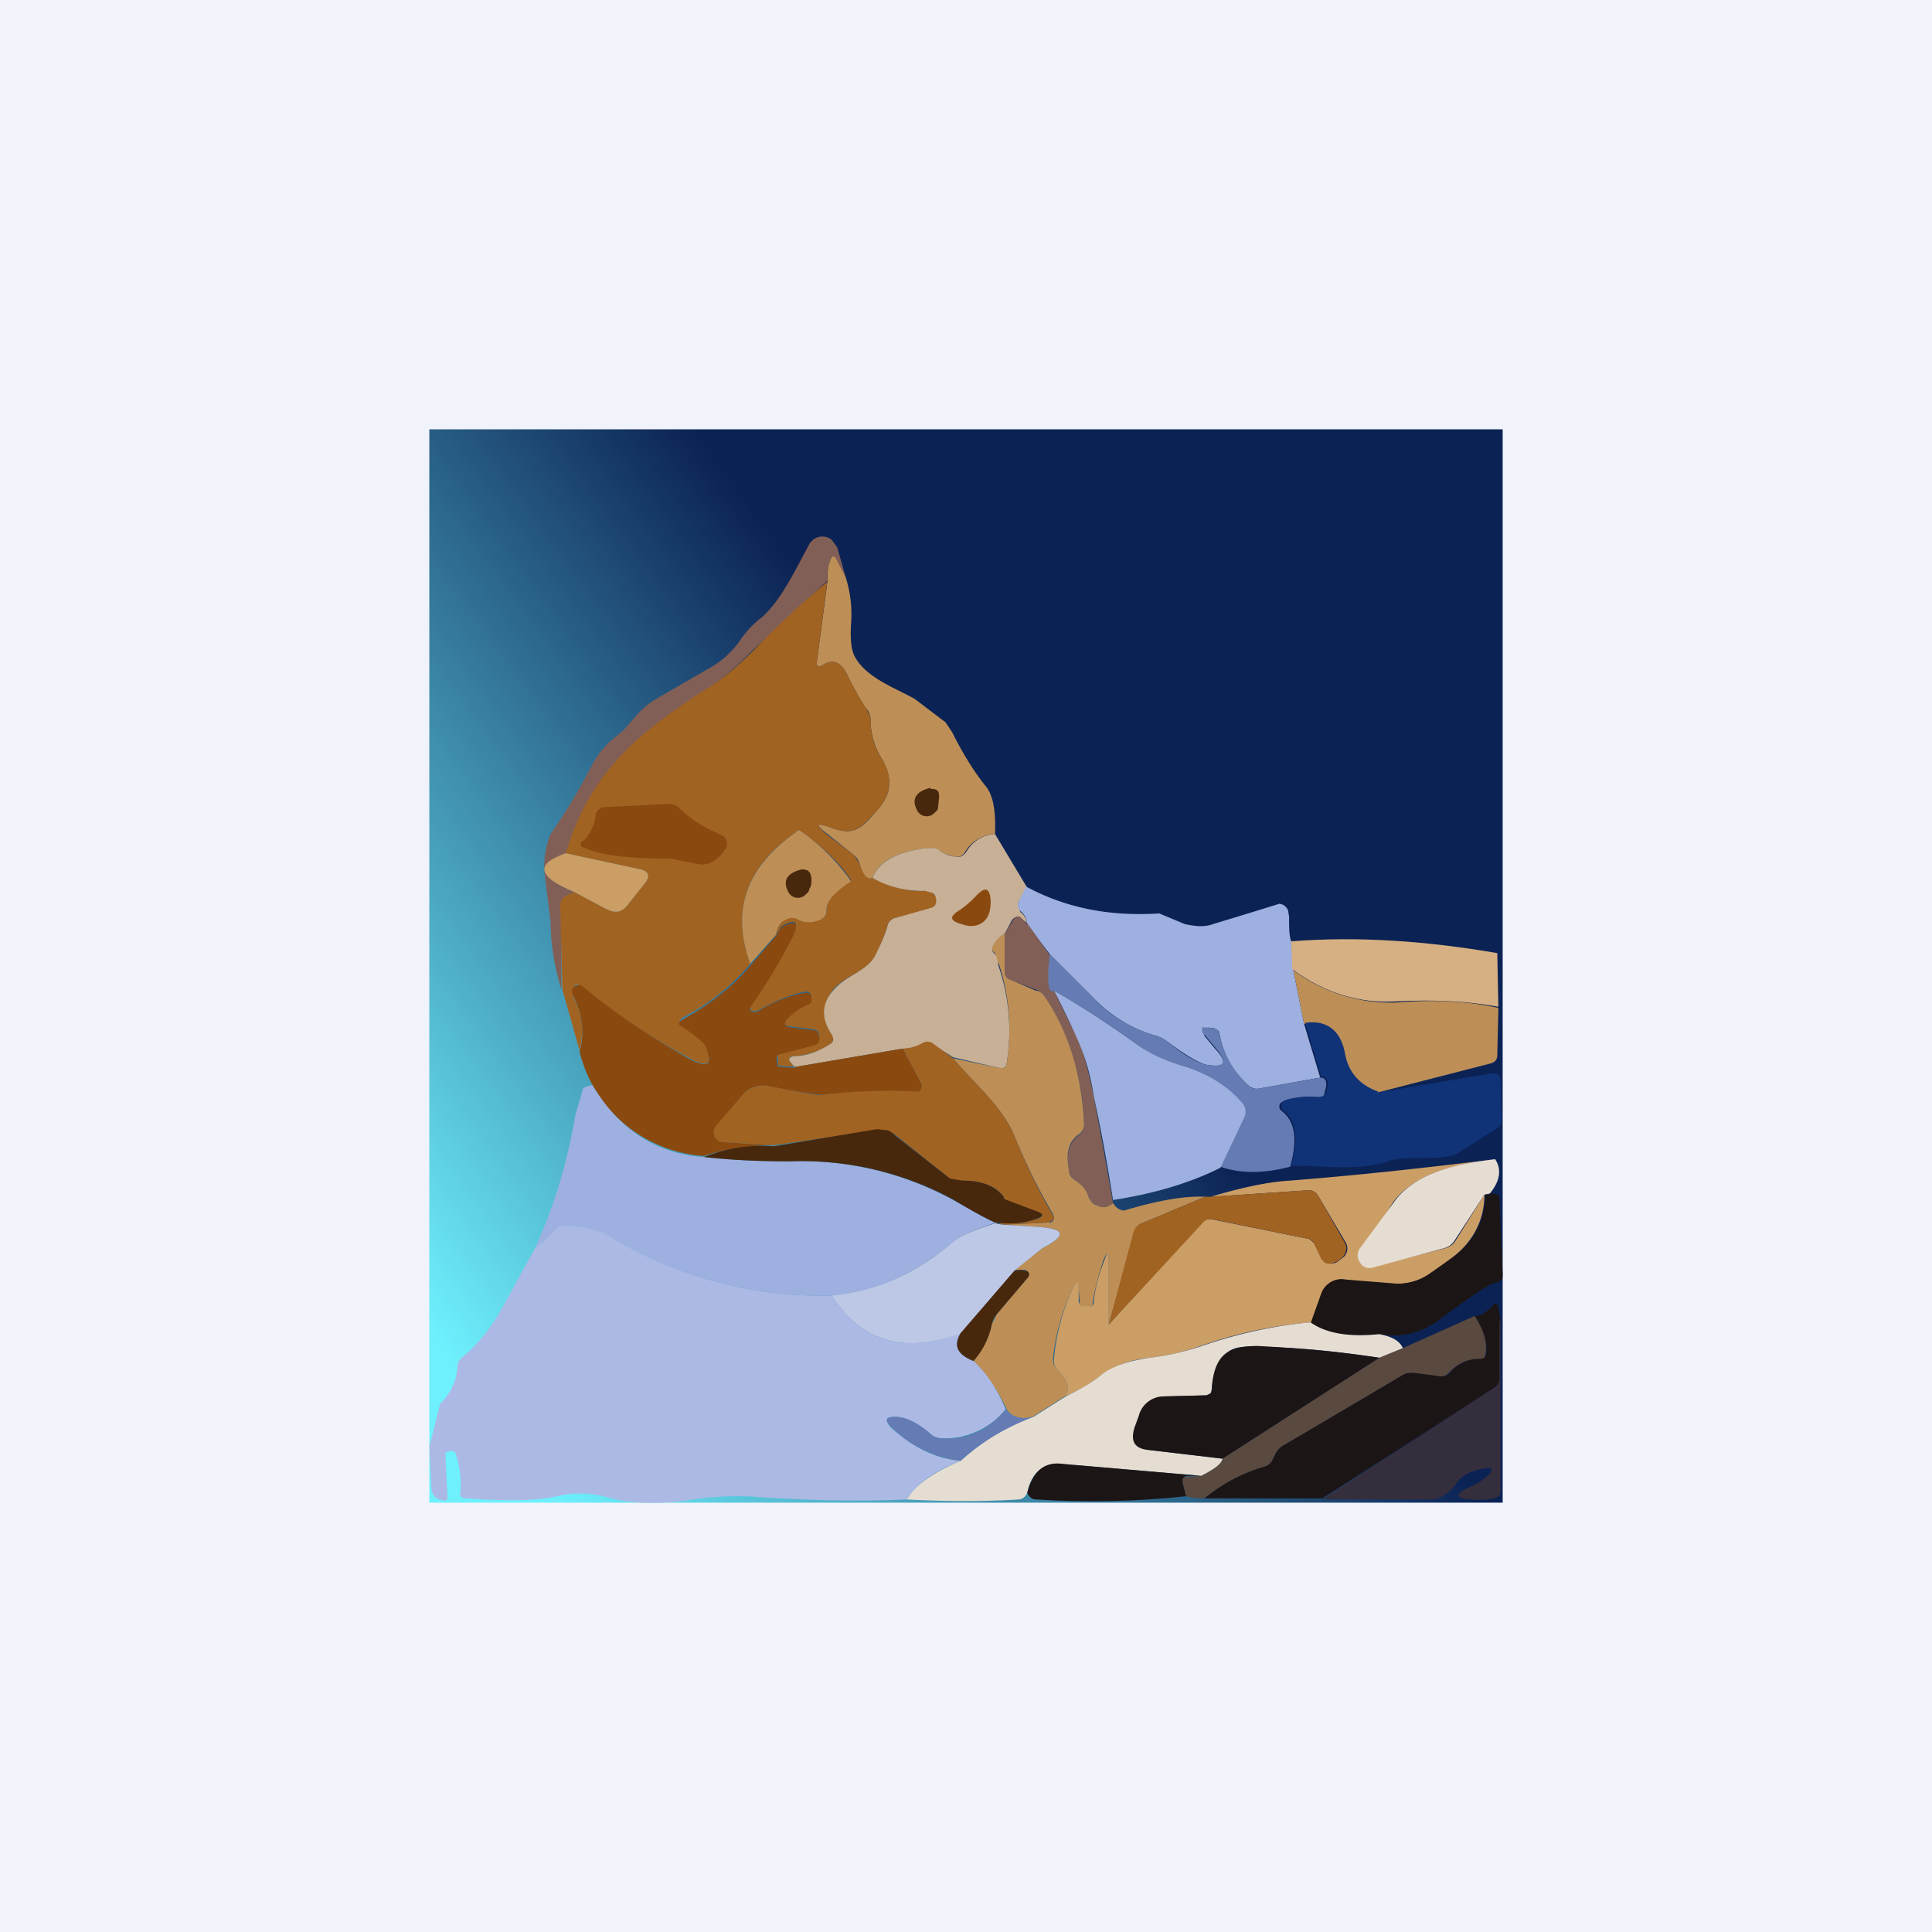<!-- by TradingView --><svg width="18" height="18" viewBox="0 0 18 18" xmlns="http://www.w3.org/2000/svg"><path fill="#F0F3FA" d="M0 0h18v18H0z"/><path fill="url(#a)" d="M4 4h10v10H4z"/><path d="m7.88 5.38-.1-.17c-.01-.04-.03-.03-.04 0a.45.45 0 0 0-.03.2l-.7.65a2.9 2.9 0 0 1-.48.4c-.6.39-1.03.73-1.26 1.5-.29.09-.26.2.08.35l-.07.05a.1.1 0 0 0-.05.09v.77c-.06-.2-.1-.41-.1-.63l-.05-.4a.79.79 0 0 1 .05-.42c.14-.2.27-.42.38-.63a.79.79 0 0 1 .23-.28c.14-.1.18-.23.36-.34l.5-.29a.86.86 0 0 0 .3-.27.88.88 0 0 1 .2-.21c.18-.16.32-.46.44-.68a.14.14 0 0 1 .21-.04l.05.07.08.28Z" fill="#825F56"/><path d="M7.88 5.38c.04.13.06.27.05.42-.01.15 0 .25.03.31.1.2.38.3.56.4l.29.22.06.09c.09.18.19.35.31.5.07.08.1.23.09.45a.35.35 0 0 0-.28.17.08.08 0 0 1-.09.04.34.34 0 0 1-.14-.05.17.17 0 0 0-.1-.03c-.3.03-.47.12-.53.28-.05.02-.09-.02-.12-.13a.16.16 0 0 0-.05-.08l-.25-.2c-.12-.09-.11-.11.03-.06.23.09.3-.01.44-.17.13-.15.14-.3.03-.48a.7.7 0 0 1-.1-.37.17.17 0 0 0-.05-.1 3.67 3.67 0 0 1-.18-.33c-.06-.1-.13-.12-.22-.06-.04.02-.05.01-.05-.03l.1-.76c0-.07 0-.13.03-.2.01-.03.03-.04.05 0l.09.17Z" fill="#BD8F57"/><path d="m7.71 5.4-.1.77c0 .04.01.05.05.03.09-.06.16-.04.22.06.1.2.16.3.18.32l.05.1c0 .13.02.25.1.38.11.17.1.33-.03.48-.15.16-.21.26-.44.17-.14-.05-.15-.03-.03.07l.25.19.05.08c.03.1.07.15.12.13.18.09.34.13.5.12.02 0 .04 0 .06.02l.04.05c0 .05-.02.08-.06.1l-.32.08a.1.1 0 0 0-.08.07 1.5 1.5 0 0 1-.12.29c-.08.14-.27.18-.38.3-.11.14-.12.28-.02.43.02.04.02.07-.02.09a.67.67 0 0 1-.33.11c-.05 0-.06.03-.03.06 0 .02.02.03.04.04l-.14-.01c-.02 0-.02-.01-.02-.03v-.03a.04.04 0 0 1 0-.04.04.04 0 0 1 .03-.02l.3-.08c.05-.01.06-.04.05-.09 0-.03-.02-.04-.05-.05l-.23-.03c-.04 0-.05-.03-.02-.07.05-.06.12-.1.2-.14.02-.01.03-.02.03-.04v-.03c-.01-.03-.03-.05-.06-.04-.16.03-.31.1-.45.18h-.04a.04.04 0 0 1-.02-.03L7 9.34c.17-.25.3-.45.38-.61.07-.14.04-.18-.1-.1l-.05.08c.01-.08.05-.13.1-.15a.11.11 0 0 1 .1 0c.07.04.14.04.21 0 .04 0 .06-.03.06-.08 0-.09.08-.18.22-.27a.01.01 0 0 0 .01 0V8.2c-.1-.15-.25-.3-.46-.45-.02-.02-.04-.02-.05 0-.47.32-.61.73-.43 1.23-.17.2-.38.37-.63.5-.04.03-.04.06 0 .08.12.08.2.14.21.17.08.19.03.23-.16.12a7.02 7.02 0 0 1-1.03-.68.06.06 0 0 0-.04.03v.09c.09.16.1.32.06.5l-.16-.57-.02-.77a.1.1 0 0 1 .05-.1l.08-.04.3.16c.08.04.14.03.19-.03l.16-.2c.06-.07.05-.12-.03-.14l-.7-.15c.23-.76.66-1.1 1.26-1.5.17-.1.33-.23.49-.39.21-.22.45-.44.7-.65Z" fill="#A16322"/><path d="M8.67 7.35c.05 0 .08.01.08.07l-.01.1c0 .03-.02.04-.04.06a.1.1 0 0 1-.16-.04c-.05-.1 0-.17.13-.2Z" fill="#48280D"/><path d="M5.43 7.84a.4.4 0 0 0 .12-.25c0-.02.02-.04.03-.05a.08.08 0 0 1 .05-.02l.6-.03c.04 0 .07.01.1.04.1.1.23.18.39.25a.09.09 0 0 1 .05.05.1.1 0 0 1-.01.08c-.07.1-.15.16-.26.14L6.25 8c-.38 0-.65-.03-.8-.1-.05-.01-.05-.04-.02-.07Z" fill="#8A490F"/><path d="m7.23 8.71-.24.27c-.18-.5-.04-.9.43-1.23.01-.02.03-.02.05 0a1.92 1.92 0 0 1 .46.46c-.15.1-.23.18-.23.27 0 .05-.02.07-.06.09-.07.03-.14.03-.2 0a.11.11 0 0 0-.1-.01c-.06.02-.1.07-.11.15Z" fill="#BD8F57"/><path d="m9.27 7.77.3.5-.08.13c-.01.04 0 .07.02.1.03.02.05.06.06.1l-.04-.03c-.03-.04-.06-.04-.1 0l-.07.13a.3.3 0 0 0-.1.1c-.02.03-.02.06 0 .08a.1.1 0 0 1 .04.06v.05c.1.29.13.6.08.91 0 .04-.03.06-.07.05l-.43-.1-.19-.12a.09.09 0 0 0-.1 0 .4.4 0 0 1-.18.04l-1 .17a.11.11 0 0 1-.04-.04c-.03-.03-.02-.05.03-.06.11 0 .22-.04.33-.11.04-.02.04-.05.02-.09-.1-.15-.1-.29.02-.42.11-.13.3-.17.38-.31.06-.12.1-.21.12-.29a.1.1 0 0 1 .08-.07l.32-.09c.04-.01.06-.04.05-.09a.08.08 0 0 0-.03-.05l-.07-.02a.93.93 0 0 1-.49-.12c.06-.16.24-.25.52-.28.04 0 .08 0 .11.03.05.03.1.05.14.05.04.01.07 0 .1-.04.06-.1.15-.16.27-.17Z" fill="#C7B095"/><path d="m5.27 7.95.7.15c.08.02.09.07.03.14l-.16.2c-.05.06-.11.07-.19.03l-.3-.16c-.34-.14-.37-.26-.08-.36Z" fill="#CB9E66"/><path d="m10.8 8.51.24.1c.1.02.18.03.26 0a69.65 69.65 0 0 0 .62-.19.1.1 0 0 1 .08.06l.01.06c0 .1 0 .18.02.23l.02.27.1.5.15.5-.56.1c-.04.01-.07 0-.1-.02a.83.83 0 0 1-.28-.5c0-.01-.02-.03-.05-.04a.24.24 0 0 0-.1 0v.03l.01.04.1.12c.12.13.1.18-.08.15-.08-.02-.21-.1-.37-.22a.3.3 0 0 0-.1-.05 1.29 1.29 0 0 1-.57-.34l-.42-.42-.21-.28a.17.17 0 0 0-.06-.12c-.03-.02-.03-.05-.02-.09l.07-.14c.37.2.78.28 1.24.25Z" fill="#9EB0DF"/><path d="M9.16 8.59c-.05.04-.12.05-.2.02-.11-.03-.12-.07-.02-.13a.9.9 0 0 0 .16-.14c.08-.08.12-.07.13.05 0 .1-.02.16-.07.2Z" fill="#8A490F"/><path d="m9.57 8.6.21.3c-.02.25-.01.37.04.33l.23.47c.06.15.1.32.14.51a182.98 182.98 0 0 1 .18 1c-.05.04-.1.05-.15.02a.14.14 0 0 1-.08-.08.29.29 0 0 0-.12-.15.13.13 0 0 1-.06-.09c-.03-.16 0-.27.1-.34a.11.11 0 0 0 .04-.1 2.3 2.3 0 0 0-.37-1.19.15.15 0 0 0-.08-.06l-.23-.09c-.04-.01-.06-.04-.06-.08V8.7l.08-.13c.03-.04.06-.04.09 0l.04.04Z" fill="#825F56"/><path d="m7.41 9.94 1-.17.17.32a.06.06 0 0 1 0 .06.06.06 0 0 1-.06.03 5.3 5.3 0 0 0-.86.02c-.03 0-.2-.02-.5-.08a.24.24 0 0 0-.24.08l-.25.3a.09.09 0 0 0-.01.09.1.1 0 0 0 .07.05l.48.03c-.23 0-.44.03-.65.1A1.28 1.28 0 0 1 5.4 9.8a.7.7 0 0 0-.05-.5c-.02-.04-.03-.07-.01-.1a.06.06 0 0 1 .04-.02.06.06 0 0 1 .05.01c.27.23.6.45.98.67.19.1.24.07.16-.12-.02-.03-.09-.09-.21-.17-.05-.02-.04-.05 0-.07.25-.14.46-.3.63-.5l.24-.28a.86.86 0 0 1 .05-.08c.14-.08.17-.04.1.1a5.5 5.5 0 0 1-.4.66l.03.03h.04c.14-.09.29-.15.45-.18.03 0 .05 0 .06.04v.03c0 .02-.01.03-.03.04a.54.54 0 0 0-.2.14c-.03.04-.02.06.02.07l.23.03c.03 0 .04.02.05.05.01.05 0 .08-.05.09l-.3.08a.04.04 0 0 0-.04.06v.03c0 .02.01.03.03.03l.14.01Z" fill="#8A490F"/><path d="M9.36 8.7v.35c0 .04.02.07.06.08l.23.1c.03 0 .06.02.08.05.23.34.35.74.37 1.19a.11.11 0 0 1-.05.1c-.1.07-.12.18-.09.34 0 .04.03.07.06.09.05.03.1.08.12.15.02.04.04.07.08.08.05.03.1.02.15-.02.04.06.09.08.13.06.28-.08.52-.13.73-.12l-.6.25a.12.12 0 0 0-.06.08l-.24.86v-.6c0-.08-.01-.09-.05 0-.04.13-.08.26-.1.4 0 .03-.01.04-.04.04l-.06-.01-.02-.02v-.02l-.01-.13c0-.07-.02-.07-.05-.01a2 2 0 0 0-.19.67c0 .04.01.07.04.1.1.1.13.19.07.25l-.3.19c-.11.03-.2 0-.24-.07-.09-.19-.2-.34-.31-.45.08-.1.14-.2.17-.34l.05-.1.28-.33c.03-.03.02-.06-.02-.08h-.1l.26-.2c.23-.12.22-.18-.04-.2l-.33-.02.43-.02h.02a.05.05 0 0 0 .03-.05l-.01-.03a5.55 5.55 0 0 1-.36-.73c-.12-.28-.37-.48-.57-.72l.43.09c.04 0 .07 0 .07-.05a1.96 1.96 0 0 0-.11-1.02c-.03-.02-.03-.05-.02-.07a.3.3 0 0 1 .11-.11Z" fill="#BD8F57"/><path d="m13.95 8.88.01.5c-.27-.05-.59-.07-.95-.05-.33.02-.66-.07-.97-.3l-.01-.26c.64-.05 1.28 0 1.92.11Z" fill="#D6B083"/><path d="M12.3 10.04c.06 0 .07.05.04.14 0 .04-.03.06-.07.05-.1 0-.2 0-.3.03a.05.05 0 0 0-.05.04.05.05 0 0 0 .02.05c.13.1.15.27.08.52-.23.06-.45.07-.65 0l.22-.45a.14.14 0 0 0-.02-.15 1.27 1.27 0 0 0-.55-.34c-.17-.05-.3-.1-.4-.18a8.85 8.85 0 0 0-.8-.52c-.05.04-.07-.08-.04-.34l.42.42c.15.16.34.27.57.34a.3.3 0 0 1 .1.05c.16.13.28.2.37.22.17.03.2-.02.09-.15l-.1-.12a.07.07 0 0 1-.03-.04v-.04l.11.01c.03.01.05.03.05.05.04.2.14.37.28.49.02.02.06.03.1.02l.56-.1Z" fill="#647CB3"/><path d="m13.96 9.39-.01.44c0 .05-.03.07-.07.08l-1.05.27a.45.45 0 0 1-.31-.36c-.04-.21-.17-.3-.37-.28l-.1-.5c.3.22.63.31.96.3.36-.03.68-.01.95.05Z" fill="#BD8F57"/><path d="M11.37 10.88c-.28.14-.61.24-1 .3-.05-.32-.11-.65-.18-.97-.03-.2-.08-.36-.14-.5a7.7 7.7 0 0 0-.23-.48c.28.16.55.34.8.52.1.07.23.13.4.18.2.06.4.17.55.34a.13.13 0 0 1 .02.15l-.22.46Z" fill="#9EB0DF"/><path d="M12.83 10.18 13.9 10c.05 0 .07.01.08.06l.01.35a.1.1 0 0 1-.04.1l-.36.23c-.06.04-.19.05-.37.05-.12 0-.22 0-.32.04-.29.08-.57.03-.87.03.07-.25.05-.42-.08-.52l-.01-.02v-.03a.06.06 0 0 1 .03-.04c.1-.03.21-.04.3-.03.05 0 .07-.01.09-.05.02-.1.01-.14-.05-.14l-.15-.5c.2-.03.33.07.37.28.03.18.14.3.31.36Z" fill="#103277"/><path d="M8.88 9.86c.2.24.45.44.57.72a5.55 5.55 0 0 0 .37.76.05.05 0 0 1-.03.04l-.02.01-.43.02a.17.17 0 0 0-.06-.02c.15.02.28 0 .4-.04.04-.02.04-.04-.01-.06l-.29-.1a.08.08 0 0 1-.03-.04c-.07-.1-.2-.15-.38-.15-.06 0-.1 0-.12-.02l-.5-.4a.27.27 0 0 0-.1-.05.19.19 0 0 0-.08 0l-.96.14-.48-.03-.04-.01a.1.1 0 0 1-.02-.14l.25-.29c.06-.07.15-.1.25-.08.3.06.46.09.49.08a5.3 5.3 0 0 1 .9-.03.06.06 0 0 0 .02-.08l-.17-.32a.4.4 0 0 0 .18-.05.09.09 0 0 1 .1 0l.19.14Z" fill="#A16322"/><path d="M5.52 10.11c.25.42.6.64 1.04.67.27.03.53.04.79.04a2.96 2.96 0 0 1 1.53.36c.2.11.33.19.4.21-.2.07-.33.12-.39.17-.34.3-.72.47-1.14.51a3.8 3.8 0 0 1-2.07-.55.83.83 0 0 0-.42-.1.11.11 0 0 0-.1.05c-.04.06-.1.1-.17.15.18-.4.3-.81.37-1.23l.07-.24c0-.02.04-.03.09-.04Z" fill="#9EB0DF"/><path d="M9.29 11.4a3.9 3.9 0 0 1-.4-.22 2.96 2.96 0 0 0-1.53-.36c-.27 0-.53-.01-.8-.04.2-.08.42-.12.65-.1l.96-.16.09.01c.03 0 .06.03.08.05l.51.4.12.02c.18 0 .3.05.38.15 0 .02.02.03.03.03l.29.11c.05.02.05.04 0 .06a.75.75 0 0 1-.38.04Z" fill="#48280D"/><path d="M13.93 10.8c-.33.04-.74.12-.95.4a51.49 51.49 0 0 1-.32.5.11.11 0 0 0 .07.1.1.1 0 0 0 .07 0l.66-.17a.16.16 0 0 0 .1-.07l.27-.43c0 .23-.1.43-.29.58-.04.03-.12.1-.24.17a.48.48 0 0 1-.28.08 3.7 3.7 0 0 1-.5-.04.19.19 0 0 0-.2.13l-.1.27c-.36.03-.7.1-1.06.23-.12.04-.27.08-.45.1a.96.96 0 0 0-.45.16c-.11.09-.22.15-.34.2.06-.06.03-.15-.07-.25a.12.12 0 0 1-.03-.1 2 2 0 0 1 .18-.67c.03-.06.05-.06.05 0v.14l.01.02.02.02h.06c.03.01.04 0 .05-.03.01-.14.05-.27.1-.4.03-.09.04-.08.04 0v.6l.86-.94a.1.1 0 0 1 .1-.04l.89.18c.02 0 .04.02.06.04l.08.15c.02.04.05.05.1.04.03 0 .06-.03.1-.06a.11.11 0 0 0 .02-.13l-.26-.44a.1.1 0 0 0-.1-.05l-.9.06c.3-.09.55-.14.73-.15.64-.05 1.28-.12 1.92-.2Z" fill="#CB9E66"/><path d="M13.93 10.8c.06.09.05.2-.05.32l-.05.01-.28.43a.16.16 0 0 1-.1.07l-.66.18a.1.1 0 0 1-.12-.05.11.11 0 0 1 0-.13l.31-.42c.2-.29.61-.37.95-.41Z" fill="#E6DDD2"/><path d="m10.33 12.34.23-.86a.12.12 0 0 1 .07-.08l.6-.25h.05l.9-.06a.1.1 0 0 1 .1.05l.25.44c.01.02.02.05.01.07a.1.1 0 0 1-.03.06.21.21 0 0 1-.1.06c-.04.01-.07 0-.1-.04l-.07-.15a.08.08 0 0 0-.06-.04l-.88-.18a.1.1 0 0 0-.1.04l-.87.94Z" fill="#A16322"/><path d="M13.88 11.12h.03c.04 0 .06.02.06.06l.03.7c0 .04-.02.06-.06.07-.05 0-.24.13-.55.36a.7.7 0 0 1-.54.12c-.3.03-.5 0-.64-.1l.1-.28a.2.2 0 0 1 .08-.1.19.19 0 0 1 .13-.03l.5.04c.1 0 .2-.03.28-.08l.24-.17c.2-.15.3-.35.3-.58h.04Z" fill="#1C1515"/><path d="M7.75 12.07c.27.43.67.55 1.2.35-.07.12-.03.2.12.26.12.11.22.26.3.45a.73.73 0 0 1-.6.27.16.16 0 0 1-.1-.04c-.12-.1-.23-.16-.33-.16-.09 0-.1.03-.04.1.2.18.41.29.65.31-.26.1-.43.23-.5.36-.43.02-.88.01-1.35-.02-.21-.02-.43-.01-.64.02-.32.05-.58.04-.8-.02a.93.93 0 0 0-.47-.01c-.16.04-.44.05-.85.02-.04 0-.06-.02-.05-.06a.9.9 0 0 0-.04-.34c0-.03-.03-.05-.06-.04l-.03.01a.03.03 0 0 0-.01.03l.02.4a.03.03 0 0 1-.03.02h-.01l-.04-.01a.1.1 0 0 1-.05-.04.1.1 0 0 1-.02-.05l-.02-.4.1-.4c.1-.1.15-.21.16-.33 0-.04.01-.07.04-.1.14-.11.26-.26.36-.43l.33-.6c.07-.04.13-.1.17-.15a.11.11 0 0 1 .1-.05c.18 0 .32.04.42.1a3.8 3.8 0 0 0 2.07.55Z" fill="#ACB9E5"/><path d="m9.28 11.4.06.01.33.02c.26.02.27.08.04.2l-.25.2-.5.59c-.54.2-.94.08-1.21-.35.42-.04.8-.21 1.14-.51.06-.05.19-.1.4-.17Z" fill="#BDC8E6"/><path d="M9.46 11.84a.14.14 0 0 1 .09 0c.04 0 .05.04.02.07l-.28.33a.22.22 0 0 0-.05.1.72.72 0 0 1-.17.34c-.15-.06-.19-.14-.12-.26l.5-.58Z" fill="#48280D"/><path d="m13.98 12.3-.01.54a.1.1 0 0 1-.05.09l-1.6 1.03h-1.1c.17-.14.36-.24.57-.3a.12.12 0 0 0 .07-.07l.02-.04a.17.17 0 0 1 .07-.08l1.12-.66a.16.16 0 0 1 .1-.02l.24.03a.1.1 0 0 0 .1-.03.35.35 0 0 1 .28-.13c.03 0 .05-.01.06-.05.01-.1-.03-.22-.11-.35.06 0 .12-.04.17-.1.02-.03.04-.02.05.02l.02.13Z" fill="#1C1515"/><path d="M13.74 12.26c.08.13.12.24.1.35 0 .04-.02.05-.06.05-.1 0-.2.04-.28.13a.1.1 0 0 1-.1.03l-.23-.03c-.03 0-.07 0-.1.02l-1.12.66a.18.18 0 0 0-.07.08l-.02.04a.12.12 0 0 1-.07.07c-.21.06-.4.16-.57.3-.05 0-.1 0-.17-.02l-.03-.12c-.02-.04 0-.06.04-.06l.13-.01c.12-.06.19-.11.2-.16l1.46-.94.22-.09.67-.3Z" fill="#5A493F"/><path d="M12.21 12.32c.14.1.35.14.64.11.11.02.19.06.22.13l-.22.09c-.4-.06-.77-.1-1.12-.1-.15-.01-.25 0-.3.06-.08.06-.13.17-.14.33l-.01.04a.06.06 0 0 1-.04.02l-.4.01c-.11.01-.19.07-.22.18l-.04.1c-.05.14 0 .2.13.22l.68.08c-.01.05-.08.1-.2.16l-1.28-.11c-.18-.02-.3.07-.34.27-.02.04-.05.06-.08.06-.32.02-.66.02-1.04 0 .07-.13.24-.25.5-.36.2-.18.42-.32.68-.41l.3-.19c.1-.05.22-.11.33-.2.1-.08.25-.13.45-.16.18-.02.33-.06.46-.1.34-.12.7-.2 1.04-.23Z" fill="#E6DDD2"/><path d="M13.98 12.3v1.6c0 .03-.02.05-.06.06a.77.77 0 0 1-.22.01c-.14-.01-.15-.05-.02-.11a.65.65 0 0 0 .19-.12c.04-.05.04-.07-.03-.06-.13.02-.22.06-.27.14a.32.32 0 0 1-.1.1.25.25 0 0 1-.13.05h-1.02l1.6-1.04a.1.1 0 0 0 .05-.1v-.52Z" fill="#342E3D"/><path d="m12.85 12.65-1.46.94-.68-.08c-.14-.01-.18-.08-.14-.21l.04-.11a.24.24 0 0 1 .23-.18l.4-.01.04-.02a.06.06 0 0 0 .01-.04c.01-.16.05-.27.13-.33.06-.05.16-.07.3-.07.36.02.74.05 1.13.11Z" fill="#1C1515"/><path d="M9.63 13.2c-.26.1-.48.23-.68.41a1.08 1.08 0 0 1-.65-.32c-.06-.06-.05-.09.04-.09.1 0 .22.06.33.16.03.03.07.04.1.04.24.02.44-.07.6-.27.06.07.14.1.26.07Z" fill="#647CB3"/><path d="M11.19 13.75h-.13c-.04.01-.05.03-.04.07l.03.12c-.46.05-.93.06-1.4.03-.03 0-.06-.02-.08-.06.05-.2.16-.3.34-.27l1.28.11Z" fill="#1C1515"/><path d="M7.47 8.1c.06 0 .08.02.09.08 0 .04 0 .08-.02.1 0 .03-.02.04-.04.06a.1.1 0 0 1-.16-.04c-.05-.1 0-.17.13-.2Z" fill="#48280D"/><defs><linearGradient id="a" x1="9.67" y1="8.33" x2="4" y2="12.5" gradientUnits="userSpaceOnUse"><stop stop-color="#0B2254"/><stop offset=".99" stop-color="#6EF0FD"/></linearGradient></defs></svg>